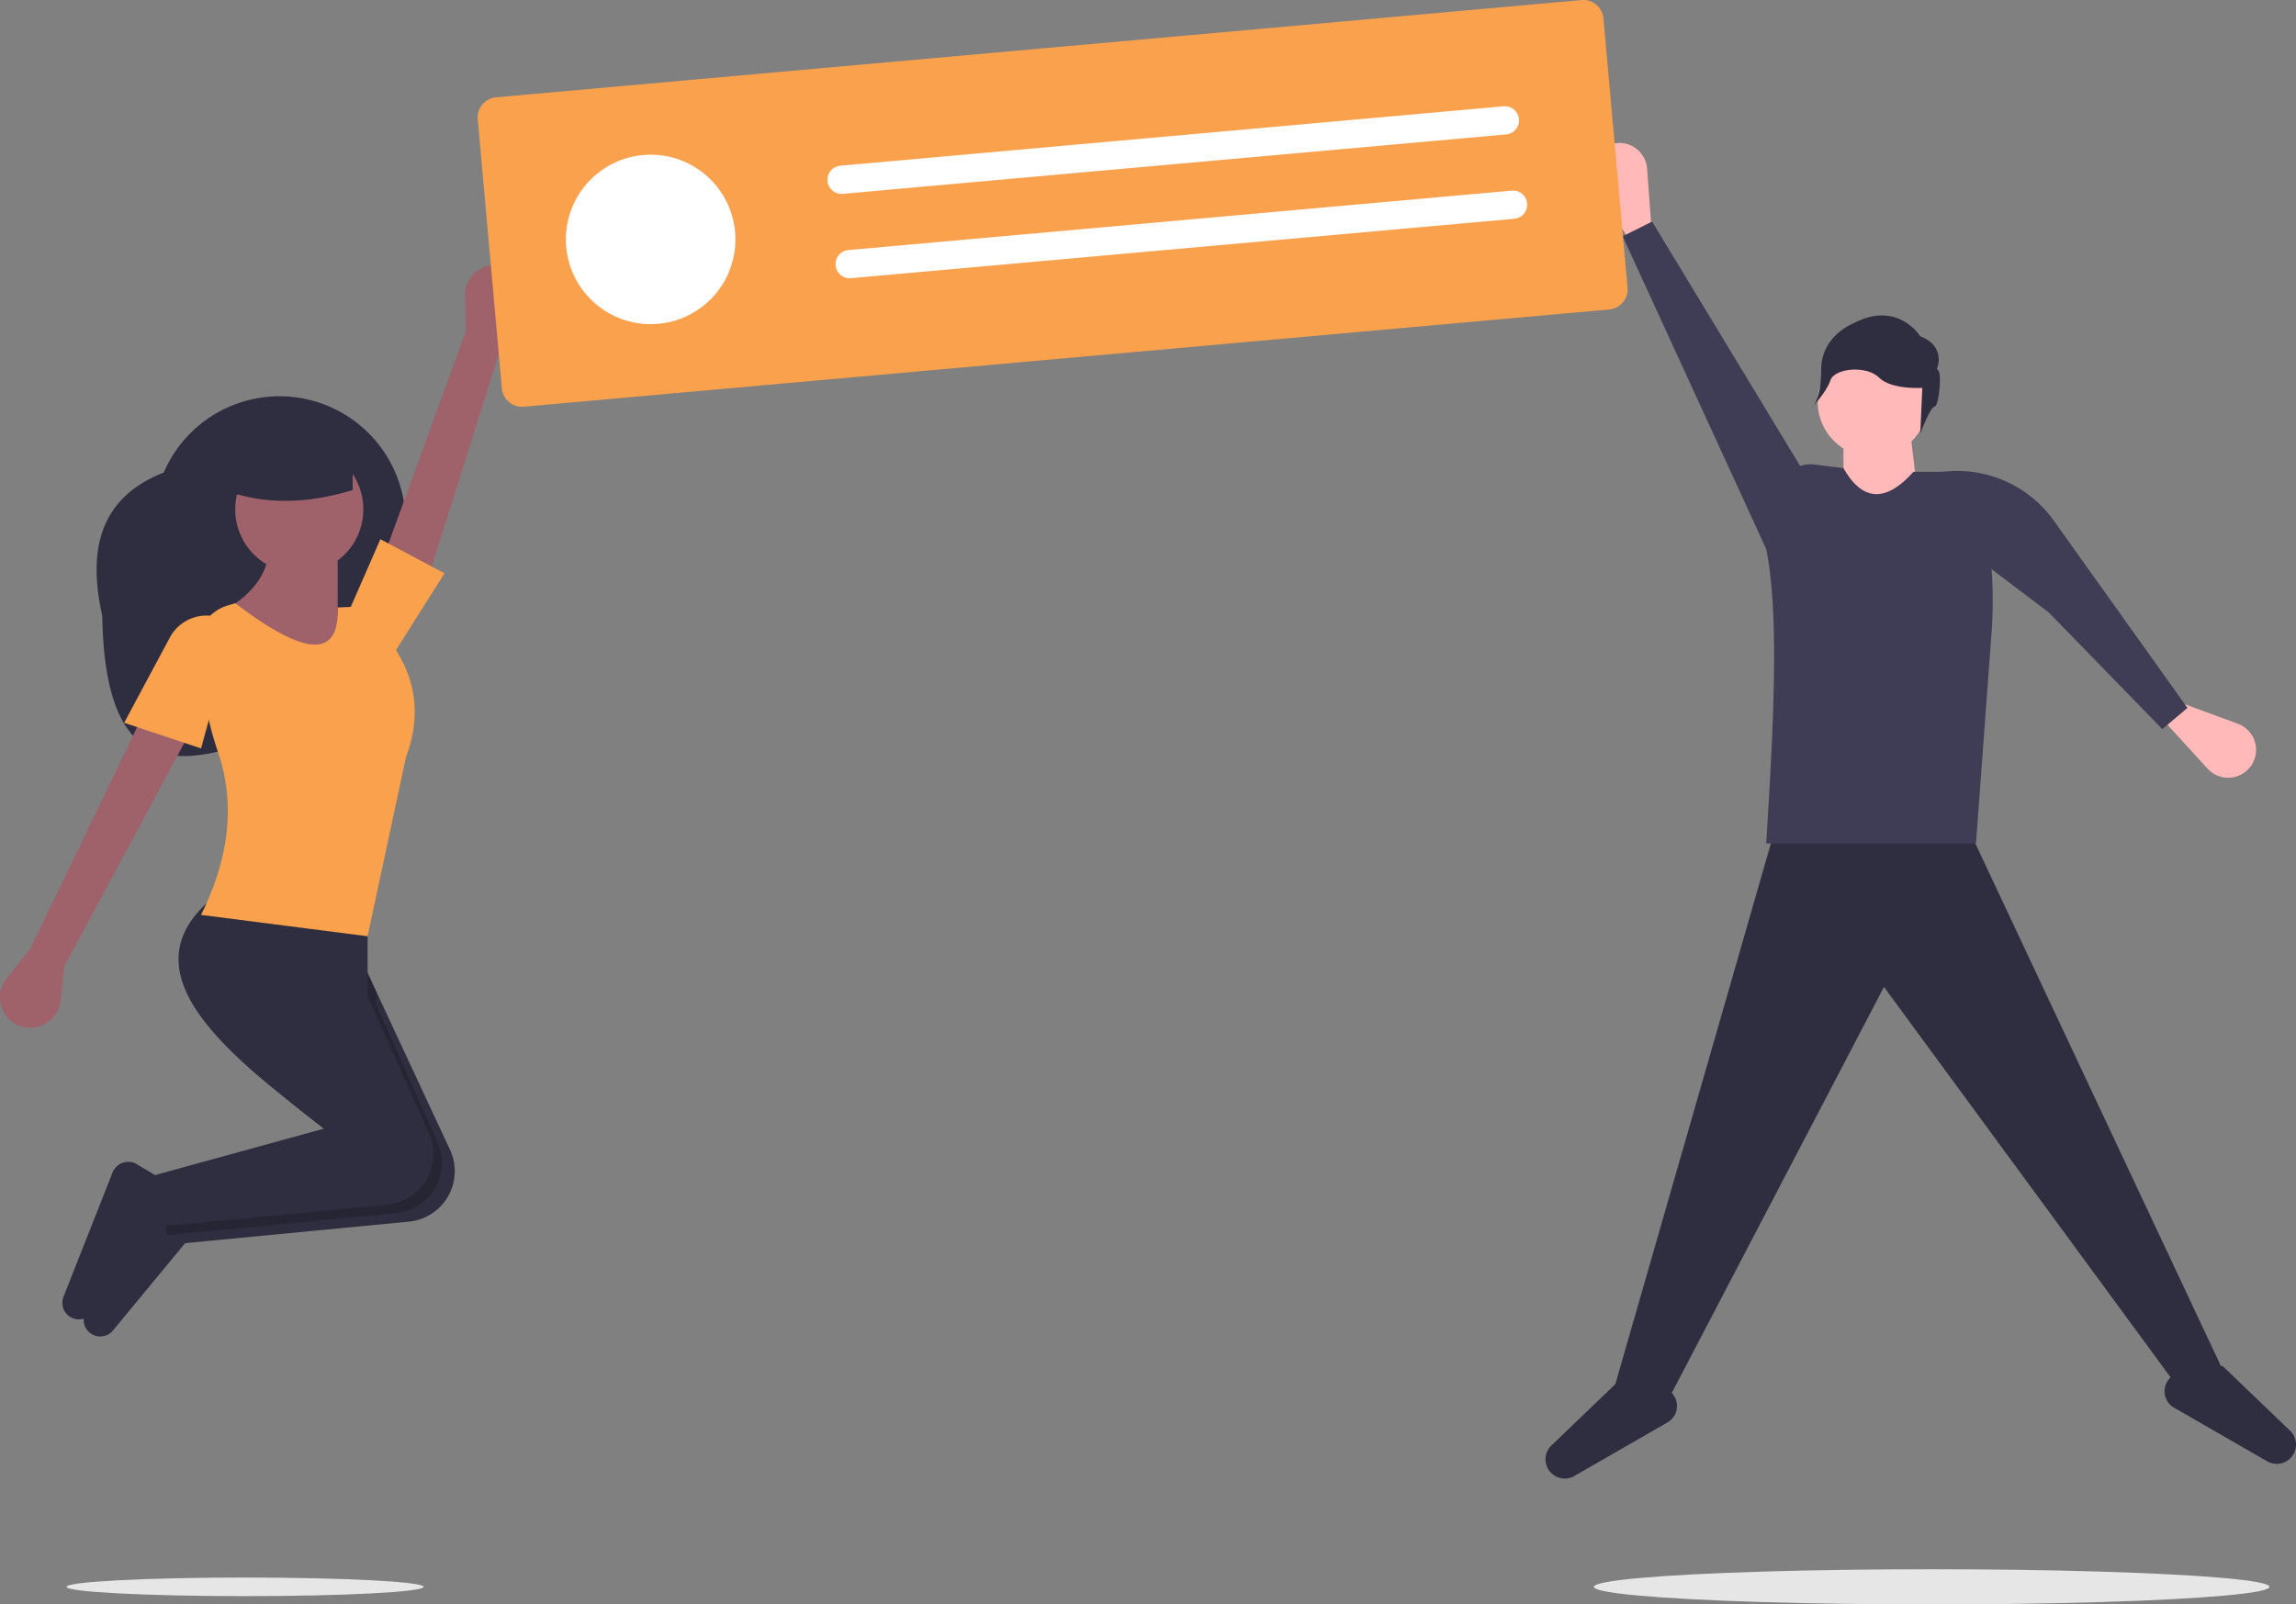 <svg xmlns="http://www.w3.org/2000/svg" width="426.73" height="298.278" viewBox="0 0 426.73 298.278">
  <rect x="0" y="0" width="426.73" height="298.278" fill="#808080" stroke="none"/>
  <g id="undraw_happy_announcement_ac67" transform="translate(-0.002 0)">
    <path id="Path_254" data-name="Path 254" d="M165.307,322.5c.408,25.191,9.824,27.919,21.386,25.291a42.49,42.49,0,0,0,29.394-24.856l3.685-8.584a23.417,23.417,0,0,0-12.281-30.755h0a23.417,23.417,0,0,0-30.755,12.281C164.878,300.53,162.536,310.173,165.307,322.5Z" transform="translate(-146.298 -208.027)" fill="#2f2e41"/>
    <path id="Path_255" data-name="Path 255" d="M303.59,241.772l3.549-6.005a5.641,5.641,0,0,0-3.188-8.259h0a5.641,5.641,0,0,0-7.307,5.571l.209,6.455L280.174,285.24l9.095,1.9Z" transform="translate(-210.232 -178.006)" fill="#9f616a"/>
    <path id="Path_256" data-name="Path 256" d="M129.829,458.16,125.46,463.6a5.641,5.641,0,0,0,1.979,8.629h0a5.641,5.641,0,0,0,8.027-4.473l.713-6.419,23.02-42.864-8.732-3.175Z" transform="translate(-124.215 -281.72)" fill="#9f616a"/>
    <path id="Path_257" data-name="Path 257" d="M196.912,547.339l.643,7.723.151,1.8,42.753-4.112a9.426,9.426,0,0,0,7.549-13.216l-13.788-29.6-4.763-10.224-20.639-4.763c-17.019,13.026-1.707,27.4,17.559,41.944q1.131.857,2.286,1.715Z" transform="translate(-164.309 -325.652)" fill="#2f2e41"/>
    <path id="Path_258" data-name="Path 258" d="M161.545,635.426h0a3.072,3.072,0,0,0,2.8-1.085l13.985-16.929-.794-7.938-4.768-2.861a3.133,3.133,0,0,0-4.527,1.536l-9.121,23.107a3.072,3.072,0,0,0,2.423,4.169Z" transform="translate(-143.348 -386.994)" fill="#2f2e41"/>
    <path id="Path_259" data-name="Path 259" d="M191.6,545.751l.794,9.526,2.231-.214,40.523-3.9a9.427,9.427,0,0,0,7.549-13.217l-11.407-25.536v-2.477l-4.763-10.224-20.639-4.763c-17.019,13.026-1.707,27.4,17.559,41.944l-.1.127Z" transform="translate(-161.381 -325.652)" opacity="0.2"/>
    <path id="Path_260" data-name="Path 260" d="M152.695,628.346h0a3.072,3.072,0,0,0,2.8-1.085l13.985-16.929-.794-7.938-4.768-2.861a3.133,3.133,0,0,0-4.527,1.536l-9.121,23.107a3.072,3.072,0,0,0,2.423,4.169Z" transform="translate(-138.467 -383.089)" fill="#2f2e41"/>
    <path id="Path_261" data-name="Path 261" d="M188.062,540.258l.794,9.525,42.753-4.113a9.428,9.428,0,0,0,7.552-13.215l-11.41-25.537V492.631l-27.783-4.763c-17.688,13.537-.454,28.534,19.845,43.658Z" transform="translate(-159.428 -321.747)" fill="#2f2e41"/>
    <circle id="Ellipse_88" data-name="Ellipse 88" cx="11.907" cy="11.907" r="11.907" transform="translate(43.716 82.774)" fill="#9f616a"/>
    <path id="Path_262" data-name="Path 262" d="M212.843,357.195l16.669,11.113,14.288-3.175-7.938-7.938V345.288l-12.7-.794C222.9,349.249,220.171,353.6,212.843,357.195Z" transform="translate(-173.096 -242.669)" fill="#9f616a"/>
    <path id="Path_263" data-name="Path 263" d="M206.7,425.451l30.958,3.969,7.144-33.339c3.319-8.849,1.415-16.668-4.73-23.65a5.3,5.3,0,0,0-5.039-4.26l-2.932.128c.332,10.528-7.425,7.992-19.051-.794l-1.4.421a7.885,7.885,0,0,0-5.534,8.708l1.28,8.641a59.12,59.12,0,0,0,2.52,10.075C213.09,404.835,211.956,414.877,206.7,425.451Z" transform="translate(-169.339 -255.361)" fill="#f9a14c"/>
    <path id="Path_264" data-name="Path 264" d="M175.672,392.557l14.288,4.763,6.35-23.02-2.151-.978a7.715,7.715,0,0,0-9.994,3.38Z" transform="translate(-152.594 -258.187)" fill="#f9a14c"/>
    <path id="Path_265" data-name="Path 265" d="M145.27,236.219l7.938,8.731,9.525-15.082-11.907-6.35Z" transform="translate(-80.122 -123.28)" fill="#f9a14c"/>
    <path id="Path_266" data-name="Path 266" d="M217.268,308.883c7.482,2.821,15.467,2.529,23.814,0v-9.525H217.268Z" transform="translate(-175.537 -217.774)" fill="#2f2e41"/>
    <path id="Path_267" data-name="Path 267" d="M782.316,442.424l-8.209,3.42-54.724-74.562-39.675,75.93-10.261-2.052,30.1-104.66h34.887Z" transform="translate(-369.23 -187.801)" fill="#2f2e41"/>
    <path id="Path_268" data-name="Path 268" d="M1043.092,701.767h0a3.577,3.577,0,0,1-2.726-.351l-17.311-9.967a3.513,3.513,0,0,1-.731-5.528l1.547-1.547,8.208-.684,12.549,12.047a3.577,3.577,0,0,1-1.536,6.031Z" transform="translate(-618.995 -429.751)" fill="#2f2e41"/>
    <path id="Path_269" data-name="Path 269" d="M767.388,707.869h0a3.576,3.576,0,0,0,2.726-.351l17.312-9.967a3.513,3.513,0,0,0,.731-5.528l-1.547-1.547-8.209-.684-12.549,12.047a3.577,3.577,0,0,0,1.536,6.031Z" transform="translate(-477.5 -433.117)" fill="#2f2e41"/>
    <path id="Path_270" data-name="Path 270" d="M795.046,194.052l-3.42,2.052-7.088-11.518a5.18,5.18,0,0,1,3.345-7.784h0a5.18,5.18,0,0,1,6.233,4.686Z" transform="translate(-487.989 -150.118)" fill="#ffb9b9"/>
    <path id="Path_271" data-name="Path 271" d="M1020.19,410.776l1.419-3.728,12.692,4.669a5.18,5.18,0,0,1,2.185,8.185h0a5.18,5.18,0,0,1-7.8.171Z" transform="translate(-618.386 -277.171)" fill="#ffb9b9"/>
    <circle id="Ellipse_89" data-name="Ellipse 89" cx="10.261" cy="10.261" r="10.261" transform="translate(337.84 64.456)" fill="#ffb9b9"/>
    <path id="Path_272" data-name="Path 272" d="M778.384,194.387H764.019V178.654l12.313-1.368Z" transform="translate(-421.391 -97.781)" fill="#ffb9b9"/>
    <path id="Path_273" data-name="Path 273" d="M895.192,380.4H856.2c1.375-21.755,2.464-42.779,0-54.724l2.267-10.883a6.131,6.131,0,0,1,6.763-4.834l5.335.667c3.613,6.352,7.979,6.29,13,.684h6.426a6.442,6.442,0,0,1,6.441,6.57h0a81.373,81.373,0,0,1,1.653,23.356Z" transform="translate(-527.938 -223.593)" fill="#3f3d56"/>
    <path id="Path_274" data-name="Path 274" d="M672.5,94.6l5.473-2.736,29.414,48.568-8.208,12.313Z" transform="translate(-370.912 -50.668)" fill="#3f3d56"/>
    <path id="Path_275" data-name="Path 275" d="M967.645,360.669l4.677-3.945L947.471,321.9a22.024,22.024,0,0,0-21.9-8.868l-.784.144,9.4,16.444,12.376,9.37Z" transform="translate(-565.765 -225.117)" fill="#3f3d56"/>
    <path id="Path_276" data-name="Path 276" d="M898.129,258.217s1.917-4.218-3.068-6.135c0,0-4.218-6.9-12.654-2.3,0,0-5.752,2.3-5.752,8.436s-1.917,7.286-1.917,7.286,2.855-2.929,3.622-5.23,6.731-2.823,9.032-.522,8.053,1.917,8.053,1.917l-.383,8.436s1.917-4.985,2.684-4.985S899.279,258.217,898.129,258.217Z" transform="translate(-538.162 -189.558)" fill="#2f2e41"/>
    <ellipse id="Ellipse_90" data-name="Ellipse 90" cx="62.783" cy="3.27" rx="62.783" ry="3.27" transform="translate(296.236 291.739)" fill="#e6e6e6"/>
    <ellipse id="Ellipse_91" data-name="Ellipse 91" cx="33.186" cy="1.728" rx="33.186" ry="1.728" transform="translate(12.366 293.28)" fill="#e6e6e6"/>
    <path id="Path_277" data-name="Path 277" d="M532.5,174.968,330.759,193.049a3.755,3.755,0,0,1-4.071-3.4L322.2,139.6a3.755,3.755,0,0,1,3.4-4.071l201.745-18.081a3.755,3.755,0,0,1,4.071,3.4l4.485,50.044a3.755,3.755,0,0,1-3.4,4.071Z" transform="translate(-233.405 -117.436)" fill="#f9a14c"/>
    <circle id="Ellipse_92" data-name="Ellipse 92" cx="15.754" cy="15.754" r="15.754" transform="translate(105.175 28.756)" fill="#fff"/>
    <path id="Path_278" data-name="Path 278" d="M469.647,172.517a2.626,2.626,0,1,0,.469,5.23L593.4,166.7a2.626,2.626,0,0,0-.469-5.23Z" transform="translate(-313.416 -141.715)" fill="#fff"/>
    <path id="Path_279" data-name="Path 279" d="M472.783,207.507a2.626,2.626,0,0,0,.469,5.23l123.289-11.05a2.626,2.626,0,1,0-.469-5.23Z" transform="translate(-315.146 -161.014)" fill="#fff"/>
  </g>
</svg>
